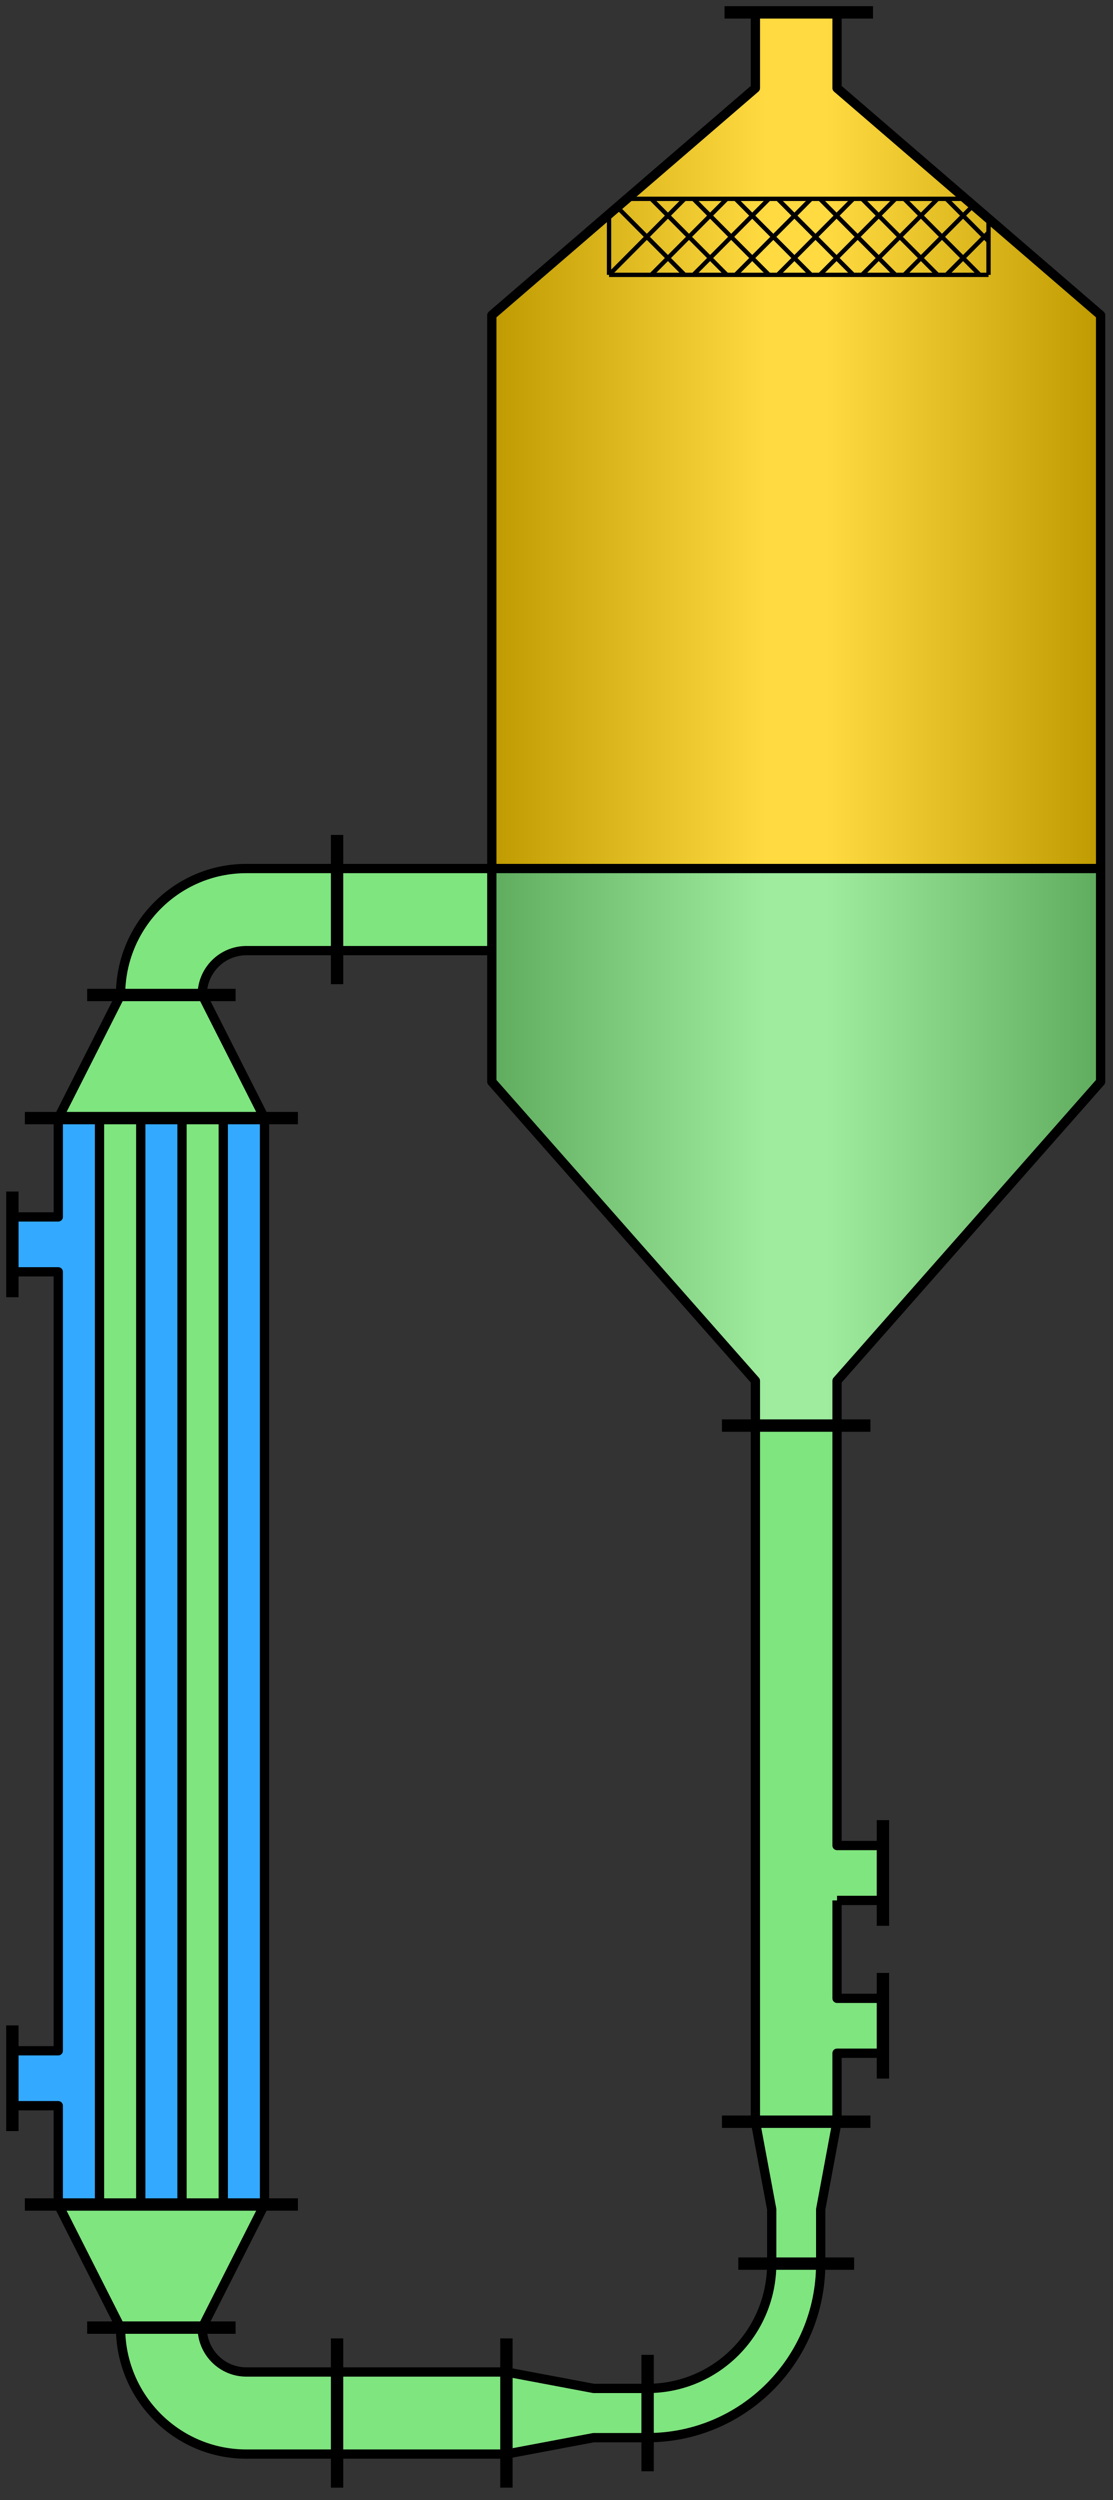 <?xml version="1.0" encoding="utf-8"?>
<!-- Generator: Adobe Illustrator 15.1.0, SVG Export Plug-In . SVG Version: 6.00 Build 0)  -->
<!DOCTYPE svg PUBLIC "-//W3C//DTD SVG 1.1//EN" "http://www.w3.org/Graphics/SVG/1.1/DTD/svg11.dtd">
<svg version="1.1" id="Layer_01" xmlns="http://www.w3.org/2000/svg" preserveAspectRatio="none"   x="0px" y="0px"
	   viewBox="0 0 90 202" xmlns:agg="http://www.example.com" xml:space="preserve">
	 
<rect x="0" y="0" width="90" height="202" fill="#333333" stroke="none"/>
	 
<agg:params>
	<agg:param  type="C" name="vapourColor" classes="vapour" description="Vapour Color" cssAttributes="fill"/>
	<agg:param  type="C" name="activeColor" classes="active" description="Active Volume Color" cssAttributes="fill"/>
	<agg:param  type="C" name="coolingColor" classes="cooling" description="Cooling Liquid Color" cssAttributes="fill"/>
</agg:params>
	 
<style type="text/css" >
	<![CDATA[
		.stroke,.thin,.thick,.dash{
			stroke-linecap:butt;
			stroke-linejoin:round;
			stroke: black;
			fill:none;
		}

		.stroke,.dash{stroke-width:0.75;}

		.thin {stroke-width:0.35;}

		.thick {stroke-width:1;}
		
		.dash {
			stroke-dasharray:4,3;
		}

		.cooling {
			fill:#33AAFF;
		}
		
		.vapour {
			fill:#FFCE00;
		}
		
		.active {
			fill:#7FE57F;
		}
	]]>
</style>

<defs>
	<linearGradient id="baseGradient" gradientUnits="userSpaceOnUse" x1="39.768" y1="56.442" x2="89" y2="56.442">
		<stop  offset="0" style="stop-color:#000000"/>
		<stop  offset="0.45" style="stop-color:#FFFFFF"/>
		<stop  offset="0.55" style="stop-color:#FFFFFF"/>
		<stop  offset="1" style="stop-color:#000000"/>
	</linearGradient>
</defs>

<path class="vapour" d="M89,25.623c0,14.903,0,29.806,0,44.709H39.768c0-14.903,0-29.807,0-44.709
	c7.106-6.109,14.213-12.227,21.319-18.344c0-2.042,0-4.084,0-6.118h6.603c0,2.034,0,4.076,0,6.118
	C74.796,13.396,81.894,19.514,89,25.623z"/>
<path class="active" d="M67.689,111.722C74.796,103.666,81.894,95.617,89,87.561c0-5.74,0-11.479,0-17.229
	H39.768c-4.168,0-8.336,0-12.504,0c-2.443,0-4.894,0-7.337,0c-5.62,0-10.172,4.573-10.172,10.219
	c-1.683,3.32-3.366,6.632-5.04,9.952h3.332v87.773H4.715c1.674,3.32,3.356,6.632,5.04,9.953c0,5.637,4.552,10.218,10.172,10.218
	c2.443,0,4.886,0,7.337,0c4.561,0,9.122,0,13.691,0c2.349-0.446,4.697-0.883,7.047-1.33c1.46,0,2.913,0,4.364,0
	c0.692,0,1.375-0.052,2.042-0.146c3.767-0.558,7.047-2.617,9.208-5.56c1.726-2.342,2.75-5.234,2.75-8.357c0-1.458,0-2.926,0-4.384
	c0.444-2.359,0.879-4.719,1.324-7.079c0-2.385,0-3.337,0-5.534h3.707v-4.436h-3.707c0-2.806,0-4.856,0-7.911h3.707v-4.436h-3.707
	c0-11.686,0-22.248,0-33.934C67.689,114.132,67.689,112.932,67.689,111.722z M11.386,90.503h3.331v87.773h-3.331V90.503z
	 M61.087,171.592c0.436,2.36,0.88,4.719,1.315,7.079c0,1.458,0,2.926,0,4.384c0,5.568-4.492,10.082-10.036,10.082
	c-1.451,0-2.904,0-4.364,0c-2.35-0.438-4.698-0.884-7.047-1.322c-4.57,0-9.13,0-13.691,0c-2.451,0-4.894,0-7.337,0
	c-1.973,0-3.57-1.604-3.57-3.586c1.674-3.32,3.356-6.632,5.031-9.953h-3.331V90.503h3.331c-1.674-3.32-3.356-6.632-5.031-9.952
	c0-1.982,1.597-3.587,3.57-3.587c2.443,0,4.895,0,7.337,0c4.168,0,8.336,0,12.504,0c0,3.535,0,7.062,0,10.596
	c7.106,8.057,14.213,16.105,21.319,24.161c0,1.21,0,2.411,0,3.621C61.087,134.09,61.087,152.837,61.087,171.592z"/>
<path class="cooling" d="M21.388,90.503c0,29.258,0,58.515,0,87.773h-3.331V90.503H21.388z M11.386,178.276
	h3.331V90.503h-3.331V178.276z M4.715,98.483H1v4.436h3.715c0,21.639,0,41.535,0,62.942H1v4.436h3.715c0,3.054,0,4.891,0,7.979
	h3.332V90.503H4.715C4.715,93.549,4.715,95.437,4.715,98.483z"/>
	
<g opacity="0.25">
	<path fill="url(#baseGradient)" d="M39.768,87.56l21.319,24.161v3.619h6.603c0-1.208,0-2.408,0-3.617C74.796,103.666,81.895,95.617,89,87.561
		c0-5.74,0-47.035,0-61.938c-7.105-6.109-14.204-12.227-21.311-18.344c0-2.042,0-4.084,0-6.118h-6.603c0,2.034,0,4.076,0,6.118
		c-7.106,6.117-14.213,12.235-21.319,18.344C39.768,40.525,39.768,87.56,39.768,87.56z"/>
</g>
	
<g id="demister" class="thin">
	<line x1="49.914" y1="16.734" x2="55.361" y2="22.207"/>
	<line x1="76.524" y1="16.066" x2="79.934" y2="19.491"/>
	<line x1="73.115" y1="16.066" x2="79.227" y2="22.207"/>
	<line x1="69.705" y1="16.066" x2="75.817" y2="22.207"/>
	<line x1="66.296" y1="16.066" x2="72.408" y2="22.207"/>
	<line x1="62.886" y1="16.066" x2="68.999" y2="22.207"/>
	<line x1="59.477" y1="16.066" x2="65.589" y2="22.207"/>
	<line x1="56.068" y1="16.066" x2="62.18" y2="22.207"/>
	<line x1="52.658" y1="16.066" x2="58.771" y2="22.207"/>
	<line x1="49.249" y1="22.207" x2="55.361" y2="16.066"/>
	<line x1="52.658" y1="22.207" x2="58.771" y2="16.066"/>
	<line x1="56.068" y1="22.207" x2="62.18" y2="16.066"/>
	<line x1="59.477" y1="22.207" x2="65.589" y2="16.066"/>
	<line x1="62.886" y1="22.207" x2="68.999" y2="16.066"/>
	<line x1="66.296" y1="22.207" x2="72.408" y2="16.066"/>
	<line x1="69.705" y1="22.207" x2="75.817" y2="16.066"/>
	<line x1="73.115" y1="22.207" x2="78.697" y2="16.599"/>
	<line x1="76.524" y1="22.207" x2="79.934" y2="18.782"/>
	<line x1="49.249" y1="22.207" x2="79.934" y2="22.207"/>
	<line x1="79.934" y1="17.663" x2="79.934" y2="22.207"/>
	<line x1="49.249" y1="17.306" x2="49.249" y2="22.207"/>
	<line x1="50.688" y1="16.066" x2="78.079" y2="16.066"/>
</g>

<g id="boundary" class="stroke">
	<path d="M61.083,1c0,2.039,0,4.078,0,6.117c-7.104,6.117-14.209,12.234-21.313,18.351c0,20.645,0,41.29,0,61.935
		c7.104,8.054,14.208,16.108,21.313,24.162c0,1.207,0,41.117,0,59.866c0.44,2.36,0.88,4.721,1.32,7.081c0,1.461,0,2.923,0,4.385
		c0,5.568-4.494,10.083-10.037,10.083c-1.455,0-2.91,0-4.366,0c-2.35-0.442-4.7-0.885-7.049-1.327c-7.01,0-14.02,0-21.03,0
		c-1.971,0-3.569-1.605-3.569-3.585c1.679-3.316,3.358-6.631,5.037-9.947c0-29.26,0-58.52,0-87.78
		c-1.679-3.316-3.358-6.631-5.037-9.947c0-1.98,1.599-3.585,3.569-3.585c6.616,0,13.232,0,19.849,0"/>
	<path d="M39.77,70.176c-6.617,0-13.233,0-19.849,0c-5.618,0-10.172,4.575-10.172,10.219
		c-1.679,3.315-3.358,6.631-5.037,9.947c0,2.822,0,5.163,0,7.984H1"/>
	<path d="M1,102.761h3.711c0,21.476,0,41.712,0,62.94H1"/>
	<line x1="39.77" y1="70.176" x2="88.998" y2="70.176"/>
	<line x1="18.053" y1="90.341" x2="18.053" y2="178.121"/>
	<line x1="14.718" y1="90.341" x2="14.718" y2="178.121"/>
	<line x1="11.382" y1="90.341" x2="11.382" y2="178.121"/>
	<line x1="8.047" y1="90.341" x2="8.047" y2="178.121"/>
	<path d="M1,170.137h3.711c0,3.027,0,4.929,0,7.984c1.679,3.316,3.358,6.631,5.037,9.947
		c0,5.644,4.554,10.218,10.172,10.218c7.01,0,14.02,0,21.03,0c2.35-0.442,4.699-0.884,7.049-1.327c1.456,0,2.911,0,4.366,0
		c7.731,0,13.999-6.296,13.999-14.063c0-1.462,0-2.924,0-4.385c0.44-2.36,0.88-4.721,1.32-7.081c0-2.002,0-3.122,0-5.534h3.711"/>
	<path d="M71.396,161.462h-3.711c0-3.116,0-4.483,0-7.911"/>
	<line x1="67.685" y1="153.551" x2="71.396" y2="153.551"/>
	<path d="M71.396,149.116h-3.711c0-18.208,0-36.708,0-37.551c7.104-8.054,14.209-16.108,21.313-24.162
		c0-20.645,0-41.29,0-61.935C81.894,19.351,74.79,13.234,67.685,7.117c0-2.039,0-4.078,0-6.117"/>
</g>

<g id="flange" class="thick">
	<line x1="71.396" y1="159.411" x2="71.396" y2="167.948"/>
	<line x1="71.396" y1="147.064" x2="71.396" y2="155.602"/>
	<line x1="1" y1="172.188" x2="1" y2="163.65"/>
	<line x1="1" y1="96.274" x2="1" y2="104.813"/>
	<line x1="7.047" y1="80.395" x2="19.052" y2="80.395"/>
	<line x1="27.257" y1="79.522" x2="27.257" y2="67.462"/>
	<line x1="2.01" y1="178.121" x2="24.09" y2="178.121"/>
	<line x1="2.01" y1="90.341" x2="24.09" y2="90.341"/>
	<line x1="7.047" y1="188.068" x2="19.052" y2="188.068"/>
	<line x1="27.257" y1="188.94" x2="27.257" y2="201"/>
	<line x1="52.366" y1="190.266" x2="52.366" y2="199.674"/>
	<line x1="40.951" y1="188.94" x2="40.951" y2="201"/>
	<line x1="58.381" y1="171.431" x2="70.386" y2="171.431"/>
	<line x1="59.702" y1="182.897" x2="69.066" y2="182.897"/>
	<line x1="58.381" y1="115.185" x2="70.386" y2="115.185"/>
	<line x1="58.588" y1="1" x2="70.594" y2="1"/>
</g>

<g id="flange" class="thick" visibility="hidden">
	<line stroke-miterlimit="10" x1="71.396" y1="159.411" x2="71.396" y2="167.948"/>
	<line stroke-miterlimit="10" x1="71.396" y1="147.064" x2="71.396" y2="155.602"/>
	<line stroke-miterlimit="10" x1="1" y1="172.188" x2="1" y2="163.65"/>
	<line stroke-miterlimit="10" x1="1" y1="96.274" x2="1" y2="104.813"/>
	<line stroke-miterlimit="10" x1="2.01" y1="178.121" x2="24.09" y2="178.121"/>
	<line stroke-miterlimit="10" x1="2.01" y1="90.341" x2="24.09" y2="90.341"/>
	<line stroke-miterlimit="10" x1="58.381" y1="115.185" x2="70.386" y2="115.185"/>
	<line stroke-miterlimit="10" x1="58.588" y1="1" x2="70.594" y2="1"/>
</g>

</svg>
